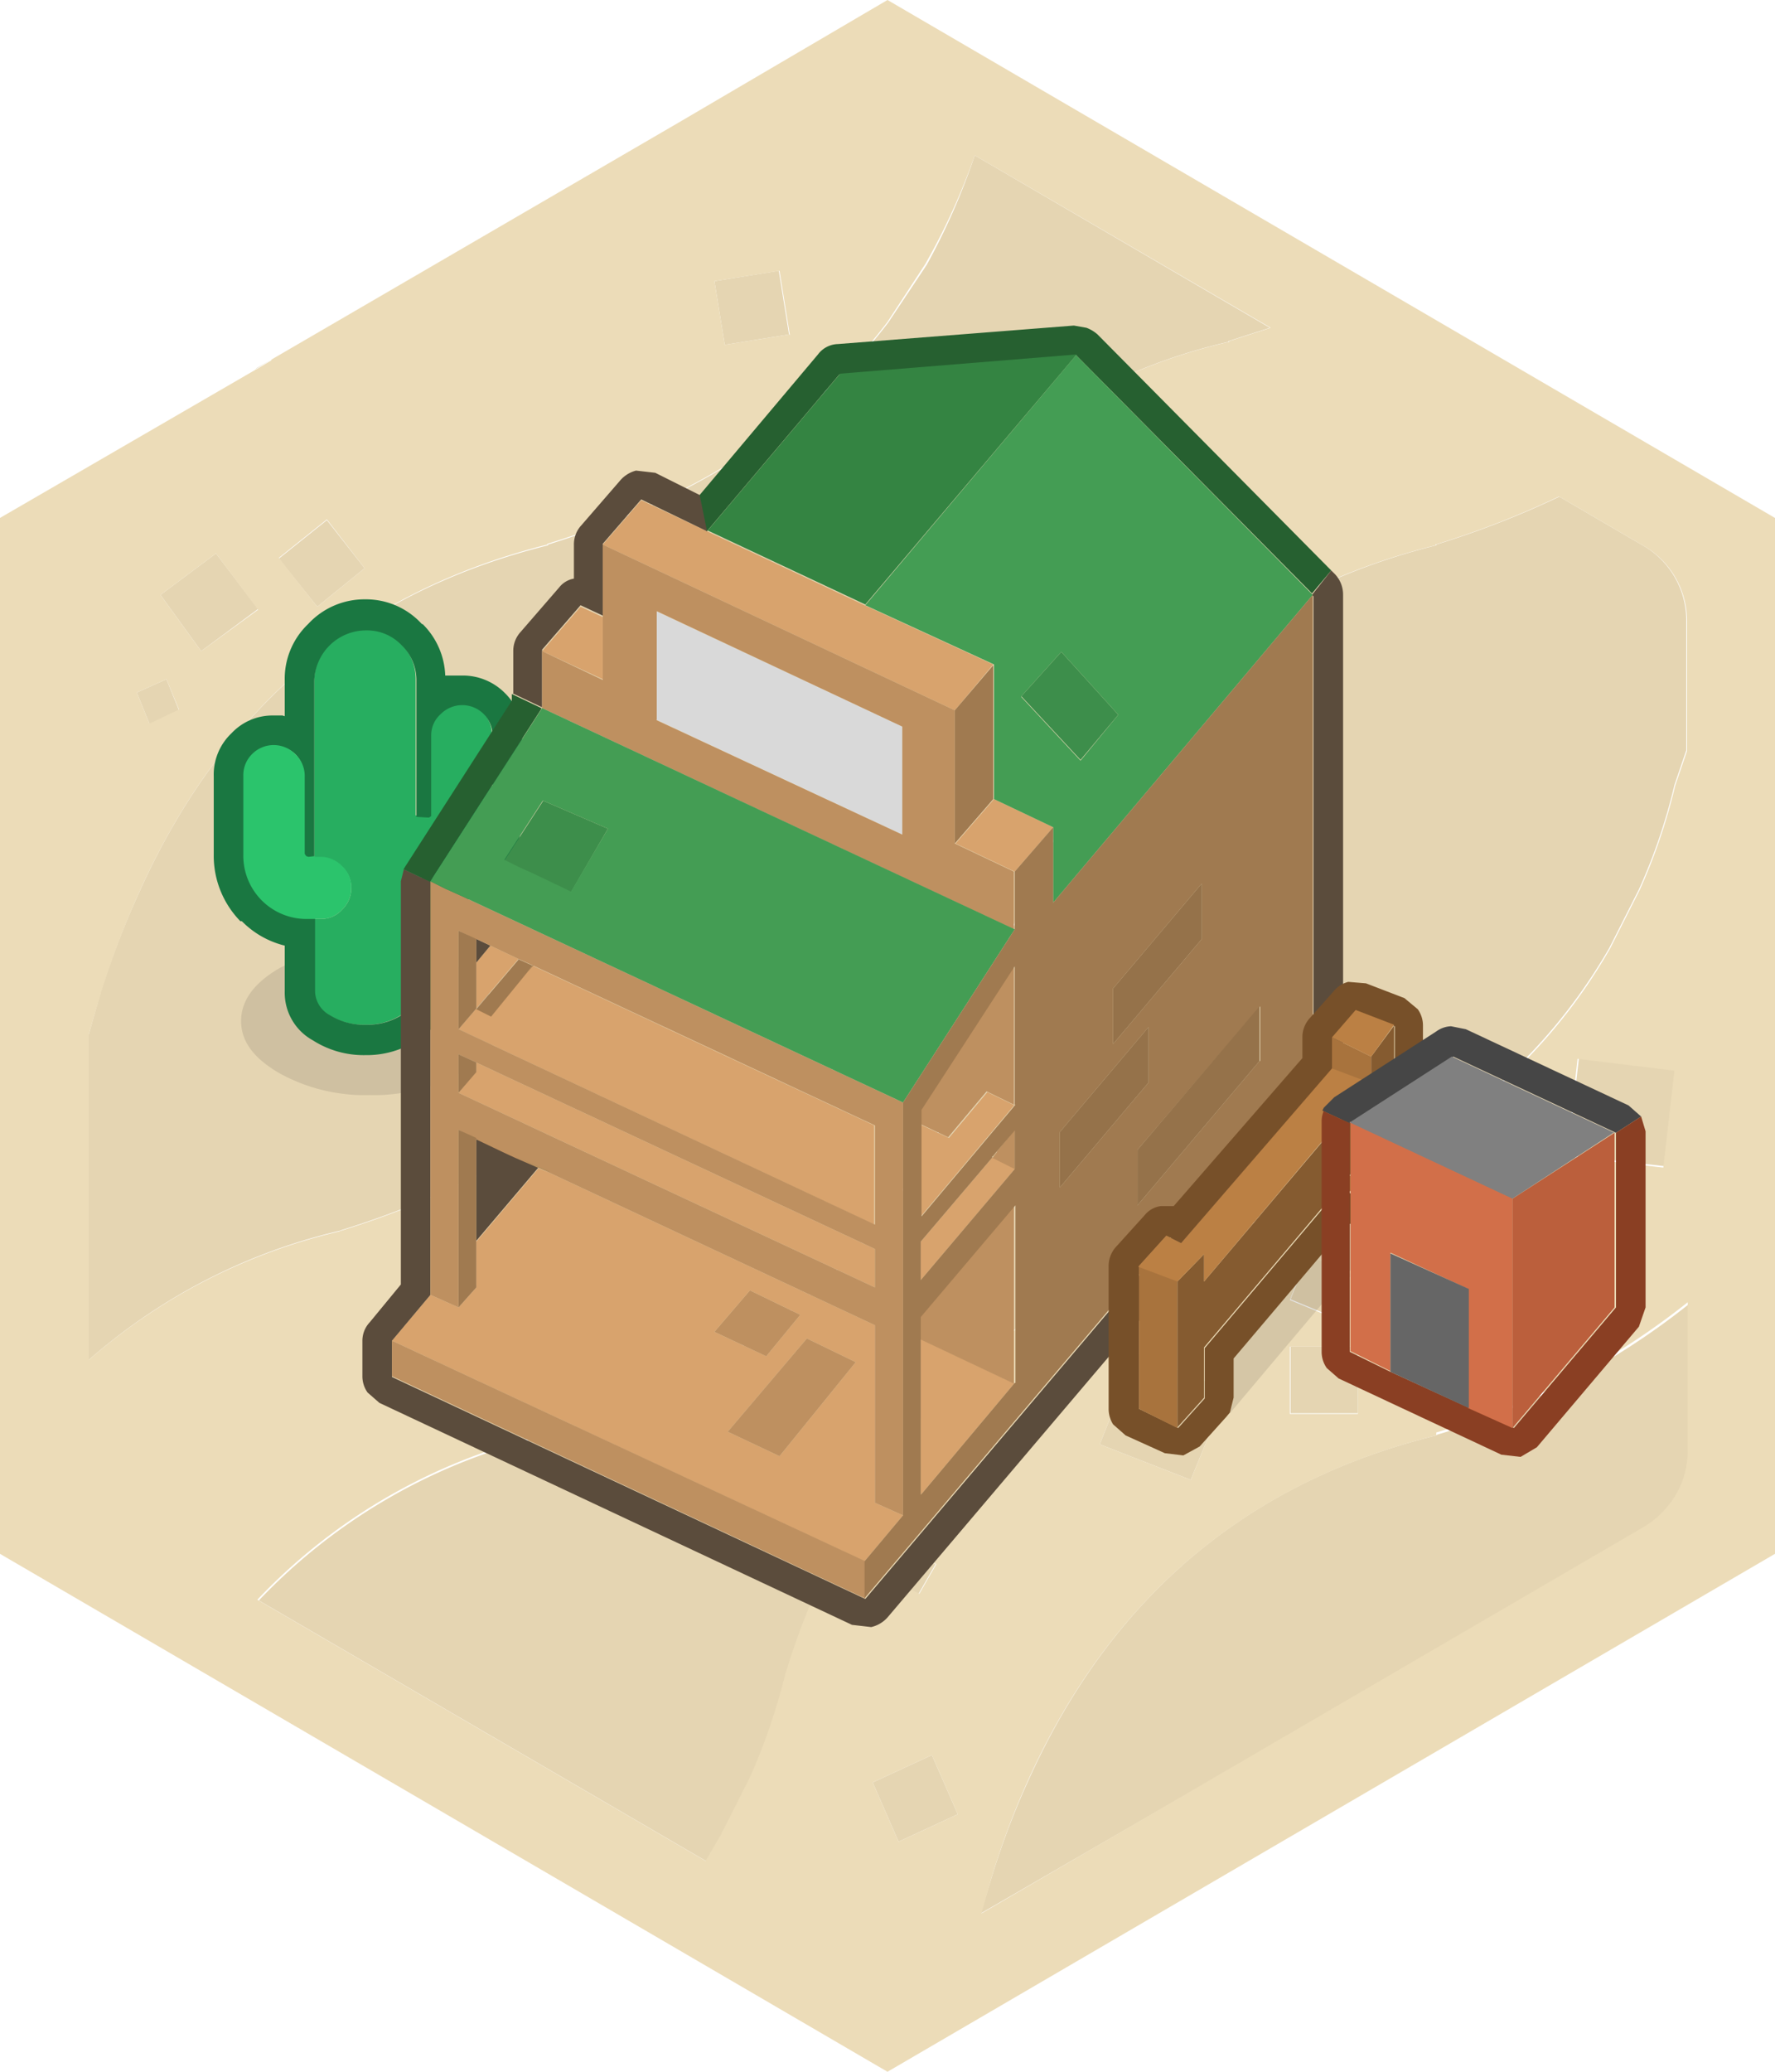 <svg xmlns="http://www.w3.org/2000/svg" viewBox="0 0 120 140"><defs><style>.cls-1{fill:#e5d5b2;}.cls-2{fill:#ecdcb8;}.cls-3{fill:#e0d1af;}.cls-4{fill-opacity:0.1;}.cls-5{fill:#27ae60;}.cls-6{fill:#1a7741;}.cls-7{fill:#2bc46c;}.cls-8{fill:#266030;}.cls-9{fill:#d8a36d;}.cls-10{fill:#5b4c3c;}.cls-11{fill:#348442;}.cls-12{fill:#d9d9d9;}.cls-13{fill:#be9060;}.cls-14{fill:#3d8e4b;}.cls-15{fill:#449d54;}.cls-16{fill:#a07a50;}.cls-17{fill:#917249;}.cls-18{fill:#b48e5c;}.cls-19{fill:#95724a;}.cls-20{fill:#775029;}.cls-21{fill:#a8733d;}.cls-22{fill:#855b30;}.cls-23{fill:#bb8044;}.cls-24{fill:#464646;}.cls-25{fill:#8a3f23;}.cls-26{fill:#d26f49;}.cls-27{fill:#666;}.cls-28{fill:#bb5f3c;}.cls-29{fill:gray;}</style></defs><title>Asset 151</title><g id="Layer_2" data-name="Layer 2"><g id="Layer_1-2" data-name="Layer 1"><path class="cls-1" d="M83.05,23.05l0,.05A38.37,38.37,0,0,0,60,38.75a51.77,51.77,0,0,0-6.8,14.3,44.24,44.24,0,0,1-2.4,7.05l-2,3.95Q40.95,77.6,23,83.15l.05,0A39.28,39.28,0,0,0,6,91.9v-22l.85-3A60.49,60.49,0,0,1,9.5,60.1q8.4-18.49,27.55-23.25l0-.05q15.11-4.69,23-15l2.6-3.9A44.83,44.83,0,0,0,65.9,10.5L85.85,22.15l-2.8.9m-29.7-.45L49,23.3,48.3,19l4.35-.7.7,4.35m29.2,8.5,1.75,4L80.3,37l-1.75-4,4-1.85M79.3,40.35l-.45,3.1-3.15-.4.4-3.15,3.2.45m26.1-6.8,5.65,3.3h0A5.83,5.83,0,0,1,114,42v8.7l-.8,2.35a39,39,0,0,1-2.4,7.05l-2,3.95Q101,77.6,83.05,83.15l0,0A38.43,38.43,0,0,0,60,98.8a51.69,51.69,0,0,0-6.8,14.35,42.65,42.65,0,0,1-2.4,7l-2,3.95-1,1.7-30.3-17.65A39,39,0,0,1,37.05,97l0,0q15.11-4.7,23-15.05l2.6-3.9A43.55,43.55,0,0,0,67,67a53.62,53.62,0,0,1,2.6-6.85Q78,41.61,97.1,36.85l0-.05a61.49,61.49,0,0,0,8.35-3.25M10.1,48.9l-.85-2.1,2-.9L12.1,48l-2,.95M13.6,44,10.85,40.2l3.75-2.8,2.85,3.75L13.6,44m5.25-6.25,3.25-2.6,2.55,3.25L21.45,41l-2.6-3.25M41.5,85.2l-3.6,6.65-6.55-3.5,3.55-6.7,6.6,3.55M26.1,92.9l1-4,4,.95-1,4.05-4-1m87.15-20.65-.75,6.55L106,78.05l.75-6.6,6.55.8M91.4,86.05,90.15,89l-2.9-1.2,1.2-3,3,1.25M87.2,91h4.6V95.5H87.25l0-4.55m9.9,6,0,0a49.44,49.44,0,0,0,17-8.8v10a5.89,5.89,0,0,1-.8,3,6.35,6.35,0,0,1-2.2,2.2h0L66.3,129.3,67,127a53.62,53.62,0,0,1,2.6-6.85Q78,101.7,97.1,97M58.8,66H54.25l0-4.55h4.6V66M58,72l1,7-7.1,1.1-1-7L58,72M76.8,91.45,83,93.9,80.5,100l-6.15-2.4,2.45-6.15M63,118.6l1.75,4-4,1.85-1.75-4,4-1.85m-2.75-11.9,1-2,2,1-1.15,2-1.9-1"/><path class="cls-2" d="M60.25,106.7l1.9,1,1.15-2-2-1-1,2m22.8-83.65,2.8-.9L65.9,10.5a44.83,44.83,0,0,1-3.35,7.35L60,21.75q-7.85,10.35-23,15l0,.05Q17.9,41.61,9.5,60.1A60.49,60.49,0,0,0,6.85,67L6,69.9v22a39.28,39.28,0,0,1,17-8.7l-.05,0q18-5.55,25.8-19.1l2-3.95a44.24,44.24,0,0,0,2.4-7.05A51.77,51.77,0,0,1,60,38.75,38.37,38.37,0,0,1,83.1,23.1l0-.05M18.35,24.3l27.5-16h0L60,0l60,35v70L60,140,0,105V35L17.25,25l.05-.05h.05l1-.6m61,16.05-3.2-.45-.4,3.15,3.15.4.45-3.1m3.25-9.25-4,1.85,1.75,4,4-1.85-1.75-4m-29.2-8.5-.7-4.35L48.3,19,49,23.3l4.35-.7M105.4,33.55a61.49,61.49,0,0,1-8.35,3.25l0,.05Q77.94,41.61,69.55,60.1A53.62,53.62,0,0,0,67,67a43.55,43.55,0,0,1-4.4,11L60,81.85Q52.11,92.2,37,96.9l0,0a39,39,0,0,0-19.6,11.2l30.3,17.65,1-1.7,2-3.95a42.65,42.65,0,0,0,2.4-7A51.69,51.69,0,0,1,60,98.8,38.43,38.43,0,0,1,83.1,83.2l0,0q18-5.55,25.75-19.1l2-3.95a39,39,0,0,0,2.4-7.05l.8-2.35V42a5.83,5.83,0,0,0-3-5.15h0l-5.65-3.3M87.2,91l0,4.55H91.8V91H87.2m4.2-4.9-3-1.25-1.2,3,2.9,1.2,1.25-2.9m21.85-13.8-6.55-.8-.75,6.6,6.55.75.75-6.55M26.1,92.9l4,1,1-4.05-4-.95-1,4m15.4-7.7-6.6-3.55-3.55,6.7,6.55,3.5,3.6-6.65M18.85,37.7,21.45,41l3.2-2.6L22.1,35.1l-3.25,2.6M13.6,44l3.85-2.8L14.6,37.4l-3.75,2.8L13.6,44M10.1,48.9l2-.95-.85-2.05-2,.9.85,2.1M97.1,97q-19.15,4.76-27.55,23.2A53.62,53.62,0,0,0,67,127l-.65,2.3,44.75-26.1h0a6.35,6.35,0,0,0,2.2-2.2,5.89,5.89,0,0,0,.8-3v-10a49.44,49.44,0,0,1-17,8.8l0,0M63,118.6l-4,1.85,1.75,4,4-1.85-1.75-4M76.8,91.45,74.35,97.6,80.5,100,83,93.9,76.8,91.45M58,72l-7.1,1.1,1,7L59,79l-1-7m.85-6V61.45H54.2l0,4.55H58.8"/><path class="cls-3" d="M17.3,24.9l1.05-.6-1,.6H17.3"/><path class="cls-4" d="M31.1,65.45Q33.65,67,33.65,69c0,1.37-.85,2.53-2.55,3.5A11.93,11.93,0,0,1,25,74a11.93,11.93,0,0,1-6.15-1.5c-1.7-1-2.55-2.13-2.55-3.5s.85-2.55,2.55-3.55A12.22,12.22,0,0,1,25,64a12.22,12.22,0,0,1,6.15,1.45"/><path class="cls-5" d="M21.25,57.9V46A3.5,3.5,0,0,1,24.7,42.5a3.21,3.21,0,0,1,2.4,1,3.27,3.27,0,0,1,1,2.4v9.2l.85.05.15-.1,0-.15v-5.3a1.91,1.91,0,0,1,.65-1.45,2.05,2.05,0,0,1,3.5,1.45V55a4.34,4.34,0,0,1-1.25,3.1h0A4.16,4.16,0,0,1,29,59.3H28.1V67a1.88,1.88,0,0,1-1,1.6,4.35,4.35,0,0,1-2.4.65,4.43,4.43,0,0,1-2.45-.65,1.88,1.88,0,0,1-1-1.6v-4.9h.45a1.91,1.91,0,0,0,1.45-.65,2,2,0,0,0,.6-1.45,1.91,1.91,0,0,0-.65-1.45,2,2,0,0,0-1.45-.6h-.4"/><path class="cls-6" d="M21.25,57.9,20.8,58l-.15-.05v0l-.1-.15V52.45A2,2,0,0,0,20,51a2.05,2.05,0,0,0-2.9,0,2,2,0,0,0-.6,1.5V57.7a4.27,4.27,0,0,0,4.35,4.35h.45V67a1.88,1.88,0,0,0,1,1.6,4.43,4.43,0,0,0,2.45.65,4.35,4.35,0,0,0,2.4-.65,1.88,1.88,0,0,0,1-1.6V59.3H29A4.16,4.16,0,0,0,32,58.05h0A4.34,4.34,0,0,0,33.3,55v-5.3a2.05,2.05,0,0,0-3.5-1.45,1.91,1.91,0,0,0-.65,1.45V55l0,.15-.15.1-.85-.05V46a3.27,3.27,0,0,0-1-2.4,3.21,3.21,0,0,0-2.4-1A3.5,3.5,0,0,0,21.25,46V57.9m-.4-15.75A5.18,5.18,0,0,1,24.7,40.5a5.12,5.12,0,0,1,3.85,1.7v-.05a5.14,5.14,0,0,1,1.55,3.5h.75l.4,0a4,4,0,0,1,2.9,1.2,3.87,3.87,0,0,1,1.15,2.85V55a6.33,6.33,0,0,1-1.8,4.5l-.25.25a6.41,6.41,0,0,1-3.15,1.5V67a3.67,3.67,0,0,1-1.9,3.3,6.27,6.27,0,0,1-3.5,1,6.37,6.37,0,0,1-3.55-1,3.67,3.67,0,0,1-1.9-3.3V63.9a6.1,6.1,0,0,1-2.9-1.65l-.1,0a6.33,6.33,0,0,1-1.8-4.5V52.45a3.85,3.85,0,0,1,1.2-2.9,3.8,3.8,0,0,1,2.85-1.2l.6,0,.15.05V46A5.11,5.11,0,0,1,20.8,42.2l.05-.05"/><path class="cls-7" d="M21.25,57.9h.4a2,2,0,0,1,1.45.6A1.91,1.91,0,0,1,23.75,60a2,2,0,0,1-.6,1.45,1.91,1.91,0,0,1-1.45.65h-.9a4.27,4.27,0,0,1-4.35-4.35V52.45a2,2,0,0,1,.6-1.5A2.05,2.05,0,0,1,20,51a2,2,0,0,1,.6,1.5V57.7l.1.15v0l.15.05.45-.05"/><path class="cls-8" d="M47.3,33.45l8-9.5a1.74,1.74,0,0,1,1.35-.7L72.6,22l.85.15a2.42,2.42,0,0,1,.75.45L90,38.55l-1.3,1.55L72.75,24l-16,1.3-9,10.65-.5-2.45m-20,25.3.15-.25,7.2-11.2v-.45l2,.95v.05L29.1,59.55v.05l-1.8-.85"/><path class="cls-9" d="M40.75,36.8l2.6-3L47.8,35.9l10.65,5,8.7,4L64.55,48,40.75,36.8M26.5,90.6l2.6-3.1,1.9.85L32.2,87v-3.1l4.2-4.95.75.3,22,10.3v12l1.9.85-2.6,3.1L26.5,90.6M36.65,44l2.6-3,1.5.7V45.9L36.65,44M68.6,58.9l-4-1.9,2.6-3,4,1.9-2.6,3m-35.45,5,1.9.9L32.2,68.15l1,.5,2.45-3,.35-.4v0l23.1,10.8v6.7L31,69.55l1.2-1.4v-3.1l.95-1.15M31,73.85l1.2-1.45v-.6L59.15,84.4V87L31,73.85m37.6.8L62.25,82.2V76l1.9.9,2.6-3.1,1.85.9M49.2,96.75l3.5,1.65,5.15-6.35-3.3-1.6-5.35,6.3m1.5-9.55L48.3,90l3.5,1.65,2.3-2.8L50.7,87.2m17.9,6.25-6.25,7.45-.1.1V90.5l6.35,3m0-14.5L62.25,86.5V83.9l4.85-5.7,1.5.75"/><path class="cls-10" d="M90,38.55l.25.25a2,2,0,0,1,.55,1.4V72.25a2,2,0,0,1-.45,1.3L60,109.3a2.11,2.11,0,0,1-1.1.65l-1.3-.15-31.95-15-.8-.7a1.89,1.89,0,0,1-.35-1.1V90.6a1.82,1.82,0,0,1,.5-1.25l2.1-2.55V59.55l.2-.8,1.8.85V87.5l-2.6,3.1v2.45l32,15,30.3-35.75v-32l-.1-.1L90,38.55m-55.3,8.3V44a1.89,1.89,0,0,1,.5-1.3l2.6-3a1.62,1.62,0,0,1,1-.6V36.8a1.89,1.89,0,0,1,.5-1.3l2.6-3A2.11,2.11,0,0,1,43,31.8l1.3.15,3,1.5.5,2.45-4.45-2.15-2.6,3v4.85l-1.5-.7-2.6,3V47.8l-2-.95M32.2,63.45l.95.45-.95,1.15v-1.6M36.4,78.9l-4.2,4.95V76.9l2.1,1,.55.25,1.55.75"/><path class="cls-11" d="M47.8,35.9l9-10.65,16-1.3-14.3,16.9-10.65-5"/><path class="cls-12" d="M44.35,48.65V41.3L61,49.1v7.3l-16.6-7.75"/><path class="cls-13" d="M44.35,48.65,61,56.4V49.1l-16.6-7.8v7.35M40.75,36.8,64.55,48v9l4,1.9v3.9L36.65,47.85V44l4.1,1.95V36.8M58.45,108l-31.95-15V90.6l32,14.9V108M29.1,87.5V59.55l1,.5,1,.45,29.95,14v27.9l-1.9-.85v-12l-22-10.3-2.3-1-.55-.25-2.1-1L31,76.35v12l-1.9-.85m3.1-24L31,62.9v6.65l28.15,13.2v-6.7l-23.1-10.8-1-.45-1.9-.9-.95-.45m0,8.35L31,71.25v2.6L59.15,87V84.4L32.2,71.8M62.25,76l0-1,6.3-9.7v9.35l-1.85-.9-2.6,3.1-1.9-.9M50.7,87.2l3.4,1.65-2.3,2.8L48.3,90l2.4-2.8m-1.5,9.55,5.35-6.3,3.3,1.6L52.7,98.4l-3.5-1.65m13-6.25V89l6.35-7.5v12l-6.35-3M67.4,77.8l1.2-1.45V79l-1.5-.75.3-.4"/><path class="cls-14" d="M69.05,47.05l2.7-3L75.6,48.3l-2.55,3.05-4-4.3M36.7,54.1,41.1,56l-2.5,4.3-2.5-1.2-1-.45-1-.5,2.6-4"/><path class="cls-15" d="M36.7,54.1l-2.6,4,1,.5,1,.45,2.5,1.2L41.1,56l-4.4-1.9M72.75,24,88.65,40.1l.1.1L71.2,61v-5.1l-4-1.9V44.9l-8.7-4L72.75,24m-3.7,23.1,4,4.3L75.6,48.3l-3.85-4.25-2.7,3m-32.4.8L68.6,62.8,61.05,74.5,31.1,60.5l-1-.45-1-.5,7.55-11.7"/><path class="cls-16" d="M64.55,48l2.6-3.05V54l-2.6,3V48m24.2-7.75V72.25L58.45,108v-2.5l2.6-3.1V74.5L68.6,62.8V58.9l2.6-3V61L88.75,40.2M31,69.55V62.9l1.2.55v4.7L31,69.55m4-4.75,1,.45-.35.45-2.45,3-1-.5,2.85-3.35m-2.85,7v.6L31,73.85v-2.6l1.2.55m0,12V87L31,88.35v-12l1.2.55v6.95m53-12.15V68L76.9,77.7v3.75l8.25-9.75m-9.9-1.15,6-7.1V59.7l-6,7.1v3.75m2.4-1.15-6,7.1v3.75l6-7.1V69.4M68.6,74.65V65.3L62.3,75l0,1V82.2l6.35-7.55m0,18.8v-12L62.25,89v12l.1-.1,6.25-7.45M67.1,78.2l-4.85,5.7v2.6L68.6,79v-2.6L67.4,77.8l-.35.4h0"/><path class="cls-17" d="M36.05,65.25v0l-.35.4.35-.45"/><path class="cls-18" d="M37.15,79.2l-.75-.3-1.55-.75,2.3,1m29.95-1h0l.35-.4-.3.4"/><path class="cls-19" d="M85.15,71.7,76.9,81.45V77.7L85.15,68V71.7m-7.5-2.3v3.75l-6,7.1V76.5l6-7.1m-2.4,1.15V66.8l6-7.1v3.75l-6,7.1"/><path class="cls-20" d="M94.1,82.5l-.9.55L92,83l-.85-.35L83.4,91.8v2.65l-.25,1-.25.3-1.8,2-1.1.6-1.25-.15L76.1,97l-.85-.75a2,2,0,0,1-.3-1V85.55a1.93,1.93,0,0,1,.55-1.35l1.9-2.1a1.67,1.67,0,0,1,1.1-.6h.85l8.7-10V70.1a1.89,1.89,0,0,1,.5-1.3L90.15,67a1.87,1.87,0,0,1,1-.65l1.2.1,2.6,1,.9.75a1.89,1.89,0,0,1,.35,1.1v10l-.45,1.3L94.25,82.4l-.15.1m-4-12.4v2.1L79.85,84l-1-.5L77,85.55V95.2l2.65,1.3,1.8-2v-3.4l10.75-12.7-1.55,2,2.1.8,1.55-1.85v-10l-2.6-1-1.6,1.85"/><path class="cls-21" d="M90.05,70.1l2.65,1.3v1.85l-2.65-1V70.1M79.6,86.6v9.9L77,95.2V85.55l2.65,1m12.55-8.25.55-.65v3.4l-2.1-.8,1.55-2"/><path class="cls-22" d="M92.15,78.35,81.4,91.05v3.4l-1.8,2V86.6l1.8-1.85V86.6L92.7,73.25V71.4l1.55-2.1v10L92.7,81.1V77.7l-.55.65"/><path class="cls-23" d="M92.7,71.4l-2.65-1.3,1.6-1.85,2.6,1L92.7,71.4m-2.65.8,2.65,1L81.4,86.6V84.75L79.6,86.6l-2.65-1,1.9-2.1,1,.5L90.05,72.2"/><path class="cls-4" d="M94.1,82.5l-10.95,13,.25-1V91.8l7.75-9.15L92,83l1.2,0,.9-.55"/><path class="cls-24" d="M89.4,75.05l.1-.2.7-.7,6.9-4.45a1.8,1.8,0,0,1,1-.35l1,.2,11,5.15.85.75-1.7,1.1v0l-11-5.15-6.9,4.45v.1l-1.85-.85"/><path class="cls-25" d="M89.4,75.05l1.85.85V91.35L94,92.7l5.35,2.45,3,1.35,6.9-8.15V76.55l1.7-1.1.3,1V88.35l-.45,1.3-6.9,8.15-1.1.65-1.3-.15-11-5.15-.8-.7a1.89,1.89,0,0,1-.35-1.1V75.8a1.86,1.86,0,0,1,.15-.75"/><path class="cls-26" d="M91.25,75.9v-.1l11,5.15V96.5l-3-1.35V87.1L94,84.65v8l-2.7-1.35V75.9"/><path class="cls-27" d="M94,92.7v-8L99.3,87.1v8.05L94,92.7"/><path class="cls-28" d="M109.15,76.5V88.35l-6.9,8.15V81l6.9-4.45"/><path class="cls-29" d="M109.15,76.5,102.25,81l-11-5.15,6.9-4.45,11,5.15"/></g></g></svg>